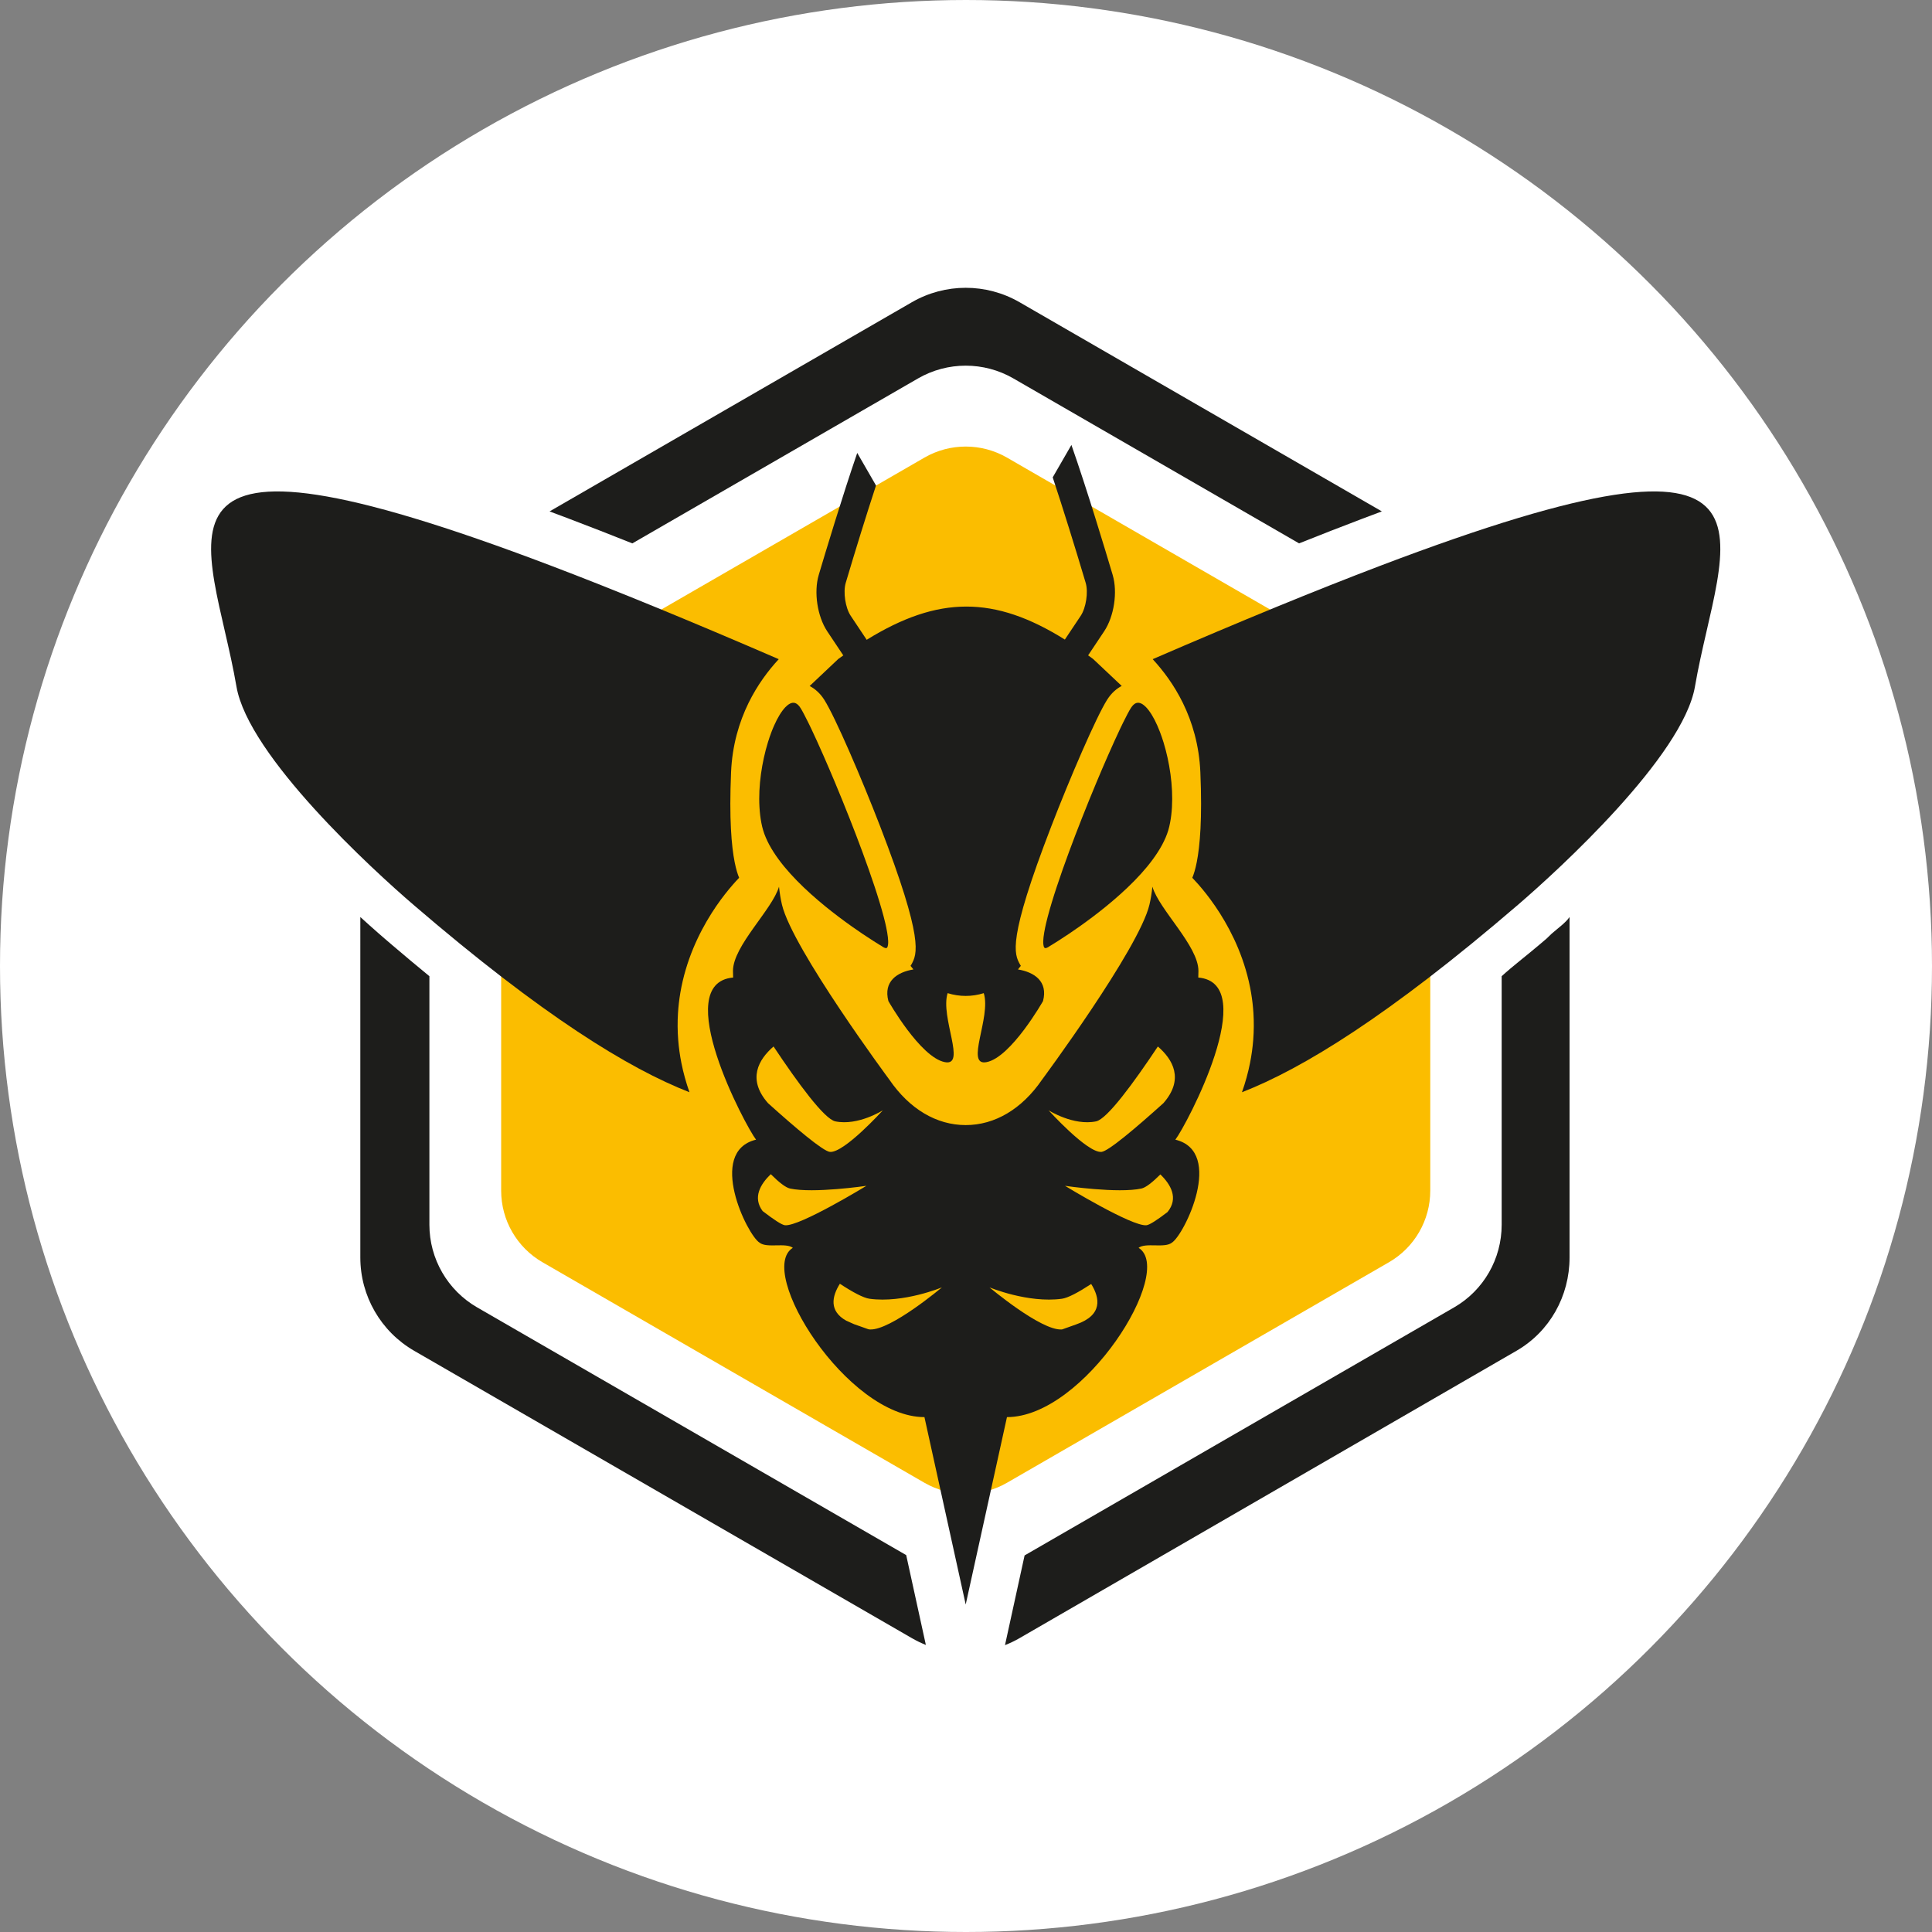 <?xml version="1.0" encoding="UTF-8" standalone="no"?>
<!-- Created with Inkscape (http://www.inkscape.org/) -->

<svg
   xmlns:dc="http://purl.org/dc/elements/1.1/"
   xmlns:cc="http://creativecommons.org/ns#"
   xmlns:rdf="http://www.w3.org/1999/02/22-rdf-syntax-ns#"
   xmlns:svg="http://www.w3.org/2000/svg"
   xmlns="http://www.w3.org/2000/svg"
   xmlns:sodipodi="http://sodipodi.sourceforge.net/DTD/sodipodi-0.dtd"
   xmlns:inkscape="http://www.inkscape.org/namespaces/inkscape"
   id="svg2"
   version="1.1"
   inkscape:version="0.91 r13725"
   xml:space="preserve"
   width="1024"
   height="1024"
   viewBox="0 0 1024 1024"
   sodipodi:docname="hakspace-isotipo--dark--circle-white-background.svg"><rect x="0" y="0" width="1024" height="1024" fill="#808080" stroke="none"/><defs
     id="defs6"><clipPath
       clipPathUnits="userSpaceOnUse"
       id="clipPath16"><path
         d="m 0,2000 3000,0 L 3000,0 0,0 0,2000 Z"
         id="path18"
         inkscape:connector-curvature="0" /></clipPath><clipPath
       clipPathUnits="userSpaceOnUse"
       id="clipPath24"><path
         d="m 295.354,1819.93 696.349,0 0,-353.13 -696.349,0 0,353.13 z"
         id="path26"
         inkscape:connector-curvature="0" /></clipPath><clipPath
       clipPathUnits="userSpaceOnUse"
       id="clipPath72"><path
         d="m 115.87,1820.21 1044.44,0 0,-353.54 -1044.44,0 0,353.54 z"
         id="path74"
         inkscape:connector-curvature="0" /></clipPath><clipPath
       clipPathUnits="userSpaceOnUse"
       id="clipPath236"><path
         d="m 1777.58,1820.21 1027.13,0 0,-347.69 -1027.13,0 0,347.69 z"
         id="path238"
         inkscape:connector-curvature="0" /></clipPath></defs><sodipodi:namedview
     pagecolor="#ffffff"
     bordercolor="#666666"
     borderopacity="1"
     objecttolerance="10"
     gridtolerance="10"
     guidetolerance="10"
     inkscape:pageopacity="0"
     inkscape:pageshadow="2"
     inkscape:window-width="1366"
     inkscape:window-height="669"
     id="namedview4"
     showgrid="false"
     inkscape:zoom="0.056568542"
     inkscape:cx="-3279.1496"
     inkscape:cy="-588.63565"
     inkscape:window-x="0"
     inkscape:window-y="32"
     inkscape:window-maximized="1"
     inkscape:current-layer="g10"
     showguides="true"
     fit-margin-top="0"
     fit-margin-left="0"
     fit-margin-right="0"
     fit-margin-bottom="0" /><g
     id="g10"
     inkscape:groupmode="layer"
     inkscape:label="Logos-Vectores"
     transform="matrix(1.25,0,0,-1.25,-1214.509,1946.319)"><g
       id="g4251"><circle
         inkscape:export-ydpi="90"
         inkscape:export-xdpi="90"
         inkscape:export-filename="/home/zodiac/Development/hackspaceperu/landing-11-2016-hackspace.pe/static/img/isotipo-dark-circle-solid-white.png"
         r="409.6"
         transform="scale(1,-1)"
         cy="-1147.455"
         cx="1381.207"
         id="path5649"
         style="opacity:1;fill:#ffffff;fill-opacity:1;stroke:none;stroke-width:0.5;stroke-miterlimit:4;stroke-dasharray:none;stroke-opacity:1" /><g
         inkscape:export-ydpi="90"
         inkscape:export-xdpi="90"
         inkscape:export-filename="/home/zodiac/Development/hackspaceperu/landing-11-2016-hackspace.pe/static/img/isotipo-dark-circle-solid-white.png"
         id="g5350-2"
         transform="matrix(1.599,0,0,1.599,360.071,-497.391)"><path
           inkscape:connector-curvature="0"
           id="path452-7"
           style="fill:#1d1d1b;fill-opacity:1;fill-rule:nonzero;stroke:none"
           d="m 652.812,1204.688 c -8.834,5.102 -19.721,5.102 -28.557,0 -32.024,-18.489 -64.05,-36.979 -96.076,-55.47 1.695,-0.63 3.389,-1.265 5.08,-1.907 5.643,-2.139 11.264,-4.334 16.869,-6.572 20.319,11.731 40.637,23.462 60.955,35.193 4.934,2.849 9.868,5.696 14.803,8.545 7.826,4.52 17.469,4.52 25.297,0 4.424,-2.554 8.846,-5.107 13.27,-7.661 20.828,-12.025 41.656,-24.05 62.482,-36.074 5.604,2.236 11.223,4.431 16.865,6.57 1.694,0.641 3.387,1.277 5.084,1.908 -32.023,18.489 -64.047,36.979 -96.072,55.468" /><path
           inkscape:connector-curvature="0"
           id="path456-0"
           style="fill:#1d1d1b;fill-opacity:1;fill-rule:nonzero;stroke:none"
           d="m 793.923,1037.25 c -0.348,-0.304 -0.595,-0.608 -0.944,-0.91 -0.162,-0.141 -0.275,-0.281 -0.437,-0.421 -0.635,-0.545 -1.288,-1.088 -1.923,-1.63 -3.287,-2.806 -6.962,-5.581 -9.962,-8.319 l 0,-65.912 c 0,-9.037 -4.774,-17.389 -12.602,-21.909 -37.977,-21.925 -75.932,-43.851 -113.907,-65.777 -1.767,-8.07 -3.432,-15.719 -5.198,-23.789 1.334,0.522 2.616,1.138 3.856,1.853 44.033,25.422 87.741,50.774 131.774,76.197 8.836,5.101 14.077,14.529 14.077,24.73 l 0,90.299 c -1,-1.487 -3.072,-2.959 -4.734,-4.412" /><path
           inkscape:connector-curvature="0"
           id="path460-9"
           style="fill:#1d1d1b;fill-opacity:1;fill-rule:nonzero;stroke:none"
           d="m 496.316,1025.968 0,-65.908 c 0,-9.038 4.822,-17.39 12.649,-21.909 l 113.787,-65.696 5.214,-23.818 c -1.283,0.512 -2.515,1.108 -3.711,1.799 -43.993,25.4 -87.986,50.799 -131.978,76.199 -8.836,5.102 -14.278,14.527 -14.278,24.73 0.001,30.099 0.001,60.198 0.001,90.295 1.63,-1.486 3.277,-2.957 4.937,-4.41 0.348,-0.304 0.697,-0.608 1.047,-0.91 0.162,-0.141 0.326,-0.281 0.489,-0.421 0.633,-0.545 1.267,-1.088 1.902,-1.63 3.287,-2.805 6.599,-5.582 9.941,-8.321" /><path
           inkscape:connector-curvature="0"
           id="path464-3"
           style="fill:#fbbd00;fill-opacity:1;fill-rule:nonzero;stroke:none"
           d="m 649.49,891.643 c 33.758,19.49 67.516,38.979 101.275,58.471 6.78,3.914 10.955,11.148 10.955,18.976 l 0,116.943 c 0,7.829 -4.175,15.063 -10.955,18.977 -33.757,19.49 -67.515,38.981 -101.275,58.472 -6.779,3.914 -15.133,3.914 -21.912,0 -33.758,-19.49 -67.517,-38.981 -101.276,-58.471 -6.779,-3.915 -10.956,-11.148 -10.956,-18.977 0,-38.98 -10e-4,-77.961 -10e-4,-116.942 0,-7.829 4.177,-15.062 10.957,-18.977 33.758,-19.492 67.516,-38.981 101.274,-58.472 6.781,-3.915 15.133,-3.915 21.914,0" /><path
           inkscape:connector-curvature="0"
           id="path468-6"
           style="fill:#1d1d1b;fill-opacity:1;fill-rule:nonzero;stroke:none"
           d="m 672.306,1110.093 c -0.445,0.33 -0.879,0.637 -1.314,0.957 1.414,2.121 2.828,4.24 4.244,6.361 2.65,3.968 3.623,10.406 2.265,14.975 -1.935,6.506 -6.832,22.75 -10.939,34.456 -1.654,-2.865 -3.307,-5.73 -4.959,-8.596 2.723,-8.217 5.881,-18.361 8.746,-27.981 0.725,-2.438 0.094,-6.6 -1.313,-8.72 -1.404,-2.105 -2.808,-4.209 -4.212,-6.313 -18.674,11.684 -33.557,11.669 -52.549,-0.058 -1.414,2.124 -2.83,4.247 -4.244,6.371 -1.418,2.12 -2.039,6.282 -1.315,8.72 2.61,8.792 5.475,18.029 8.031,25.828 -1.658,2.878 -3.318,5.755 -4.978,8.633 -3.943,-11.468 -8.383,-26.217 -10.205,-32.34 -1.356,-4.569 -0.383,-11.007 2.256,-14.975 1.418,-2.128 2.836,-4.255 4.254,-6.381 -0.444,-0.311 -0.879,-0.616 -1.325,-0.937 -2.531,-2.391 -5.064,-4.782 -7.597,-7.174 1.502,-0.787 2.826,-2.008 3.851,-3.617 2.94,-4.616 9.979,-21.021 14.83,-33.576 11.729,-30.404 9.813,-33.887 8.282,-36.682 -0.063,-0.118 -0.145,-0.217 -0.217,-0.335 0.013,-0.014 0.027,-0.028 0.041,-0.042 0.238,-0.313 0.48,-0.616 0.726,-0.911 -4.334,-0.718 -7.996,-3.167 -6.636,-8.383 0,0 8.466,-14.957 14.986,-16.199 5.787,-1.113 -1.289,11.892 0.723,18.296 3.146,-0.981 6.435,-0.982 9.582,-10e-4 2.017,-6.404 -5.057,-19.408 0.73,-18.295 6.508,1.242 14.986,16.199 14.986,16.199 1.362,5.217 -2.306,7.666 -6.646,8.384 0.246,0.295 0.488,0.597 0.727,0.91 0.013,0.014 0.027,0.028 0.041,0.042 -0.063,0.118 -0.145,0.223 -0.217,0.346 -1.533,2.795 -3.438,6.277 8.291,36.671 4.842,12.56 11.89,28.96 14.82,33.576 1.18,1.843 2.547,2.95 3.85,3.634 -2.532,2.386 -5.065,4.771 -7.596,7.157" /><path
           inkscape:connector-curvature="0"
           id="path472-0"
           style="fill:#1d1d1b;fill-opacity:1;fill-rule:nonzero;stroke:none"
           d="m 674.521,979.373 c 1.811,0.14 9.201,6.413 16.436,12.928 5.568,6.344 2.525,11.572 -1.469,15.028 -6.459,-9.707 -13.467,-19.257 -16.385,-19.857 -6.035,-1.247 -12.596,2.935 -12.596,2.935 0,0 10.235,-11.324 14.014,-11.034 m 10.629,-9.705 c -6.209,-1.359 -20.285,0.711 -20.285,0.711 0,0 17.719,-10.822 21.59,-10.454 0.837,0.083 2.888,1.437 5.589,3.497 2.981,3.661 0.879,7.304 -1.894,9.979 -2.102,-2.091 -3.871,-3.489 -5,-3.733 M 664.025,940.43 c -9.004,-1.222 -19.178,3.017 -19.178,3.017 0,0 13.578,-11.433 19.076,-11.157 0.051,0 0.123,0.019 0.196,0.019 0.672,0.261 1.851,0.673 3.695,1.317 7.09,2.457 6.324,6.98 3.994,10.722 -3.416,-2.236 -6.168,-3.697 -7.783,-3.918 m -50.984,0 c -1.625,0.226 -4.42,1.708 -7.877,3.979 -2.081,-3.302 -2.95,-7.224 1.709,-9.801 0.744,-0.341 1.425,-0.642 2.068,-0.921 0.062,-0.017 0.115,-0.043 0.178,-0.061 1.769,-0.616 2.918,-1.027 3.611,-1.28 0.156,-0.03 0.301,-0.052 0.412,-0.056 5.498,-0.276 19.076,11.157 19.076,11.157 0,0 -10.172,-4.239 -19.177,-3.017 m -21.116,29.238 c -1.148,0.249 -2.939,1.662 -5.082,3.8 -2.73,-2.618 -4.855,-6.185 -2.162,-9.781 2.867,-2.205 5.061,-3.675 5.93,-3.762 3.873,-0.368 21.59,10.454 21.59,10.454 0,0 -14.075,-2.07 -20.276,-0.711 m 10.619,9.705 c 3.768,-0.29 14.016,11.034 14.016,11.034 0,0 -6.562,-4.182 -12.598,-2.935 -2.918,0.6 -9.925,10.15 -16.384,19.857 -3.995,-3.456 -7.047,-8.684 -1.469,-15.028 7.234,-6.515 14.635,-12.788 16.435,-12.928 m 90.661,-24.064 c -1.909,-1.545 -6.955,0.087 -8.83,-1.37 9.859,-6.131 -14.374,-44.894 -34.901,-44.894 -3.65,-16.568 -7.295,-33.129 -10.941,-49.693 -3.647,16.564 -7.293,33.125 -10.942,49.693 -20.529,0 -44.758,38.763 -34.9,44.894 -1.875,1.457 -6.922,-0.175 -8.828,1.37 -3.24,1.968 -14.058,24.109 -0.928,27.311 -2.853,3.688 -22.928,41.511 -6.076,42.991 -0.01,0.582 -0.041,1.177 -0.041,1.75 0,6.649 10.4,16.221 12.205,22.342 0.178,-1.654 0.424,-3.264 0.791,-4.791 2.805,-11.741 28.514,-46.436 28.514,-46.436 5.302,-7.728 12.474,-11.99 20.205,-11.99 7.73,0 14.902,4.262 20.205,11.99 0,0 25.711,34.695 28.515,46.436 0.364,1.527 0.612,3.137 0.788,4.791 1.808,-6.121 12.207,-15.693 12.207,-22.342 0,-0.573 -0.03,-1.168 -0.041,-1.75 16.849,-1.48 -3.219,-39.303 -6.077,-42.991 13.135,-3.202 2.317,-25.343 -0.925,-27.311" /><path
           inkscape:connector-curvature="0"
           id="path476-6"
           style="fill:#1d1d1b;fill-opacity:1;fill-rule:nonzero;stroke:none"
           d="m 682.357,1097.116 c 0.094,0.147 0.199,0.295 0.309,0.434 0.097,0.121 0.197,0.238 0.308,0.343 0.094,0.095 0.197,0.18 0.307,0.259 0.094,0.065 0.193,0.124 0.301,0.177 0.091,0.044 0.191,0.08 0.295,0.106 0.097,0.024 0.197,0.038 0.298,0.04 0.106,0.01 0.205,0 0.309,-0.013 0.109,-0.016 0.215,-0.045 0.32,-0.077 0.117,-0.038 0.231,-0.085 0.336,-0.141 0.123,-0.063 0.242,-0.133 0.354,-0.206 0.123,-0.086 0.246,-0.177 0.361,-0.275 0.18,-0.146 0.348,-0.305 0.51,-0.47 0.271,-0.285 0.519,-0.589 0.756,-0.901 0.271,-0.365 0.521,-0.741 0.757,-1.127 0.264,-0.431 0.51,-0.874 0.747,-1.327 0.252,-0.494 0.494,-1 0.718,-1.507 0.246,-0.549 0.473,-1.109 0.688,-1.671 0.359,-0.936 0.683,-1.883 0.978,-2.842 0.405,-1.336 0.756,-2.69 1.057,-4.055 0.311,-1.425 0.566,-2.866 0.766,-4.314 0.201,-1.469 0.336,-2.944 0.406,-4.424 0.068,-1.45 0.068,-2.906 -0.016,-4.358 -0.082,-1.388 -0.236,-2.771 -0.502,-4.137 -0.06,-0.326 -0.131,-0.654 -0.209,-0.98 -0.076,-0.321 -0.162,-0.641 -0.252,-0.957 -0.197,-0.656 -0.433,-1.301 -0.701,-1.93 -0.279,-0.66 -0.596,-1.306 -0.933,-1.94 -0.356,-0.661 -0.741,-1.309 -1.147,-1.941 -0.422,-0.66 -0.865,-1.304 -1.332,-1.934 -0.475,-0.653 -0.975,-1.292 -1.49,-1.919 -0.528,-0.642 -1.074,-1.268 -1.629,-1.886 -0.568,-0.627 -1.152,-1.245 -1.74,-1.85 -1.201,-1.225 -2.444,-2.408 -3.721,-3.556 -1.258,-1.13 -2.547,-2.227 -3.859,-3.299 -1.137,-0.926 -2.295,-1.83 -3.463,-2.716 -1.182,-0.888 -2.371,-1.759 -3.578,-2.613 -1.84,-1.304 -3.715,-2.565 -5.62,-3.778 -0.544,-0.348 -1.091,-0.689 -1.64,-1.028 -0.201,-0.12 -0.403,-0.241 -0.602,-0.361 -0.004,0 -0.006,-0.01 -0.011,-0.01 -0.006,-0.01 -0.012,-0.01 -0.014,-0.012 -0.111,-0.079 -0.229,-0.153 -0.344,-0.224 -0.096,-0.059 -0.191,-0.111 -0.293,-0.152 -0.08,-0.039 -0.162,-0.072 -0.246,-0.092 -0.059,-0.018 -0.123,-0.032 -0.184,-0.035 -0.044,0 -0.085,0 -0.126,0.01 -0.018,0 -0.036,0.01 -0.049,0.014 -0.032,0.01 -0.059,0.024 -0.084,0.044 -0.033,0.027 -0.063,0.056 -0.088,0.092 -0.035,0.047 -0.063,0.097 -0.086,0.15 -0.031,0.071 -0.057,0.141 -0.076,0.215 -0.047,0.17 -0.073,0.344 -0.088,0.518 -0.012,0.129 -0.022,0.259 -0.024,0.385 -0.004,0.147 0,0.297 0.002,0.444 0.01,0.348 0.039,0.692 0.08,1.036 0.049,0.412 0.106,0.818 0.176,1.228 0.078,0.467 0.168,0.932 0.266,1.397 0.082,0.395 0.174,0.789 0.265,1.183 0.131,0.556 0.274,1.113 0.418,1.666 0.329,1.248 0.684,2.49 1.059,3.722 0.418,1.393 0.859,2.776 1.318,4.153 1.018,3.089 2.108,6.156 3.235,9.205 1.109,3.012 2.259,6.008 3.439,8.993 1.258,3.189 2.547,6.367 3.873,9.534 0.983,2.349 1.983,4.686 3.008,7.019 0.565,1.282 1.137,2.563 1.715,3.84 0.508,1.119 1.021,2.23 1.547,3.337 0.248,0.518 0.498,1.035 0.752,1.553 0.388,0.795 0.785,1.584 1.201,2.363 0.162,0.304 0.326,0.604 0.494,0.905 0.135,0.235 0.272,0.464 0.418,0.693" /><path
           inkscape:connector-curvature="0"
           id="path480-2"
           style="fill:#1d1d1b;fill-opacity:1;fill-rule:nonzero;stroke:none"
           d="m 688.113,1110.035 c 23.43,10.141 43.336,18.295 60.219,24.72 114.162,43.399 90.338,7.38 83.582,-31.973 -3.16,-18.442 -36.155,-48.63 -46.973,-57.917 -34.265,-29.436 -57.015,-43.37 -73.154,-49.67 0.902,2.542 1.625,5.147 2.148,7.795 0.397,2.007 0.68,4.04 0.84,6.079 0.184,2.372 0.205,4.756 0.055,7.128 -0.113,1.789 -0.321,3.575 -0.619,5.344 -0.352,2.09 -0.836,4.158 -1.436,6.191 -0.562,1.905 -1.226,3.779 -1.988,5.613 -0.703,1.697 -1.492,3.363 -2.348,4.99 -0.781,1.477 -1.619,2.922 -2.51,4.332 -0.791,1.239 -1.621,2.454 -2.49,3.638 -0.666,0.903 -1.357,1.792 -2.072,2.657 -0.344,0.42 -0.695,0.835 -1.053,1.247 -0.551,0.63 -1.117,1.248 -1.695,1.854 0.383,0.901 0.803,2.219 1.187,4.173 0.83,4.229 1.477,11.43 0.948,23.83 -0.307,7.148 -2.141,13.266 -4.625,18.343 -2.344,4.785 -5.256,8.643 -8.016,11.626" /><path
           inkscape:connector-curvature="0"
           id="path484-6"
           style="fill:#1d1d1b;fill-opacity:1;fill-rule:nonzero;stroke:none"
           d="m 588.953,1110.035 c -23.426,10.141 -43.334,18.295 -60.217,24.72 -114.164,43.399 -90.34,7.38 -83.584,-31.973 3.16,-18.442 36.158,-48.63 46.977,-57.917 34.261,-29.436 57.011,-43.37 73.148,-49.67 -0.894,2.542 -1.621,5.147 -2.146,7.795 -0.397,2.007 -0.68,4.04 -0.838,6.079 -0.186,2.372 -0.205,4.756 -0.057,7.128 0.112,1.789 0.321,3.575 0.617,5.344 0.358,2.09 0.836,4.158 1.44,6.191 0.558,1.905 1.228,3.779 1.986,5.613 0.707,1.697 1.492,3.363 2.35,4.99 0.779,1.477 1.617,2.922 2.512,4.332 0.785,1.239 1.615,2.454 2.487,3.638 0.669,0.903 1.359,1.792 2.071,2.657 0.348,0.42 0.697,0.835 1.055,1.247 0.553,0.63 1.113,1.248 1.695,1.854 -0.381,0.901 -0.805,2.219 -1.191,4.173 -0.83,4.229 -1.477,11.43 -0.948,23.83 0.307,7.148 2.145,13.266 4.627,18.343 2.342,4.785 5.258,8.643 8.016,11.626" /><path
           inkscape:connector-curvature="0"
           id="path488-1"
           style="fill:#1d1d1b;fill-opacity:1;fill-rule:nonzero;stroke:none"
           d="m 594.71,1097.116 c -0.096,0.147 -0.197,0.295 -0.307,0.434 -0.099,0.121 -0.201,0.238 -0.312,0.343 -0.094,0.095 -0.197,0.18 -0.307,0.259 -0.094,0.065 -0.193,0.124 -0.299,0.177 -0.095,0.044 -0.195,0.08 -0.298,0.106 -0.098,0.024 -0.198,0.038 -0.297,0.04 -0.106,0.01 -0.207,0 -0.309,-0.013 -0.109,-0.016 -0.215,-0.045 -0.322,-0.077 -0.113,-0.038 -0.225,-0.085 -0.334,-0.141 -0.123,-0.063 -0.24,-0.133 -0.352,-0.206 -0.125,-0.086 -0.25,-0.177 -0.363,-0.275 -0.18,-0.146 -0.348,-0.305 -0.51,-0.47 -0.269,-0.285 -0.521,-0.589 -0.752,-0.901 -0.271,-0.365 -0.525,-0.741 -0.759,-1.127 -0.266,-0.431 -0.512,-0.874 -0.749,-1.327 -0.253,-0.494 -0.494,-1 -0.716,-1.507 -0.25,-0.549 -0.473,-1.109 -0.69,-1.671 -0.357,-0.936 -0.683,-1.883 -0.972,-2.842 -0.411,-1.336 -0.761,-2.69 -1.059,-4.055 -0.314,-1.425 -0.57,-2.866 -0.768,-4.314 -0.201,-1.469 -0.338,-2.944 -0.41,-4.424 -0.066,-1.45 -0.066,-2.906 0.02,-4.358 0.08,-1.388 0.238,-2.771 0.498,-4.137 0.066,-0.326 0.134,-0.654 0.209,-0.98 0.078,-0.321 0.164,-0.641 0.258,-0.957 0.193,-0.656 0.429,-1.301 0.7,-1.93 0.276,-0.66 0.595,-1.306 0.93,-1.94 0.36,-0.661 0.741,-1.309 1.147,-1.941 0.422,-0.66 0.867,-1.304 1.33,-1.934 0.479,-0.653 0.977,-1.292 1.492,-1.919 0.528,-0.642 1.074,-1.268 1.631,-1.886 0.568,-0.627 1.15,-1.245 1.74,-1.85 1.2,-1.225 2.442,-2.408 3.719,-3.556 1.26,-1.13 2.549,-2.227 3.861,-3.299 1.139,-0.926 2.295,-1.83 3.467,-2.716 1.176,-0.888 2.367,-1.759 3.571,-2.613 1.843,-1.304 3.72,-2.565 5.621,-3.778 0.546,-0.348 1.095,-0.689 1.642,-1.028 0.201,-0.12 0.401,-0.241 0.6,-0.361 0.004,0 0.006,-0.01 0.013,-0.01 0.006,-0.01 0.012,-0.01 0.018,-0.012 0.107,-0.079 0.223,-0.153 0.338,-0.224 0.098,-0.059 0.193,-0.111 0.297,-0.152 0.078,-0.039 0.158,-0.072 0.24,-0.092 0.061,-0.018 0.125,-0.032 0.186,-0.035 0.044,0 0.086,0 0.127,0.01 0.017,0 0.035,0.01 0.05,0.014 0.03,0.01 0.059,0.024 0.086,0.044 0.031,0.027 0.059,0.056 0.086,0.092 0.035,0.047 0.061,0.097 0.084,0.15 0.033,0.071 0.059,0.141 0.076,0.215 0.047,0.17 0.077,0.344 0.09,0.518 0.012,0.129 0.02,0.259 0.022,0.385 0.006,0.147 0.004,0.297 -0.002,0.444 -0.008,0.348 -0.039,0.692 -0.08,1.036 -0.043,0.412 -0.106,0.818 -0.176,1.228 -0.076,0.467 -0.168,0.932 -0.266,1.397 -0.082,0.395 -0.172,0.789 -0.263,1.183 -0.133,0.556 -0.272,1.113 -0.418,1.666 -0.33,1.248 -0.684,2.49 -1.061,3.722 -0.418,1.393 -0.859,2.776 -1.314,4.153 -1.022,3.089 -2.112,6.156 -3.235,9.205 -1.113,3.012 -2.26,6.008 -3.441,8.993 -1.258,3.189 -2.551,6.367 -3.875,9.534 -0.983,2.349 -1.985,4.686 -3.008,7.019 -0.564,1.282 -1.135,2.563 -1.715,3.84 -0.51,1.119 -1.021,2.23 -1.549,3.337 -0.246,0.518 -0.496,1.035 -0.75,1.553 -0.388,0.795 -0.783,1.584 -1.201,2.363 -0.16,0.304 -0.326,0.604 -0.492,0.905 -0.137,0.235 -0.275,0.464 -0.418,0.693" /></g></g></g></svg>